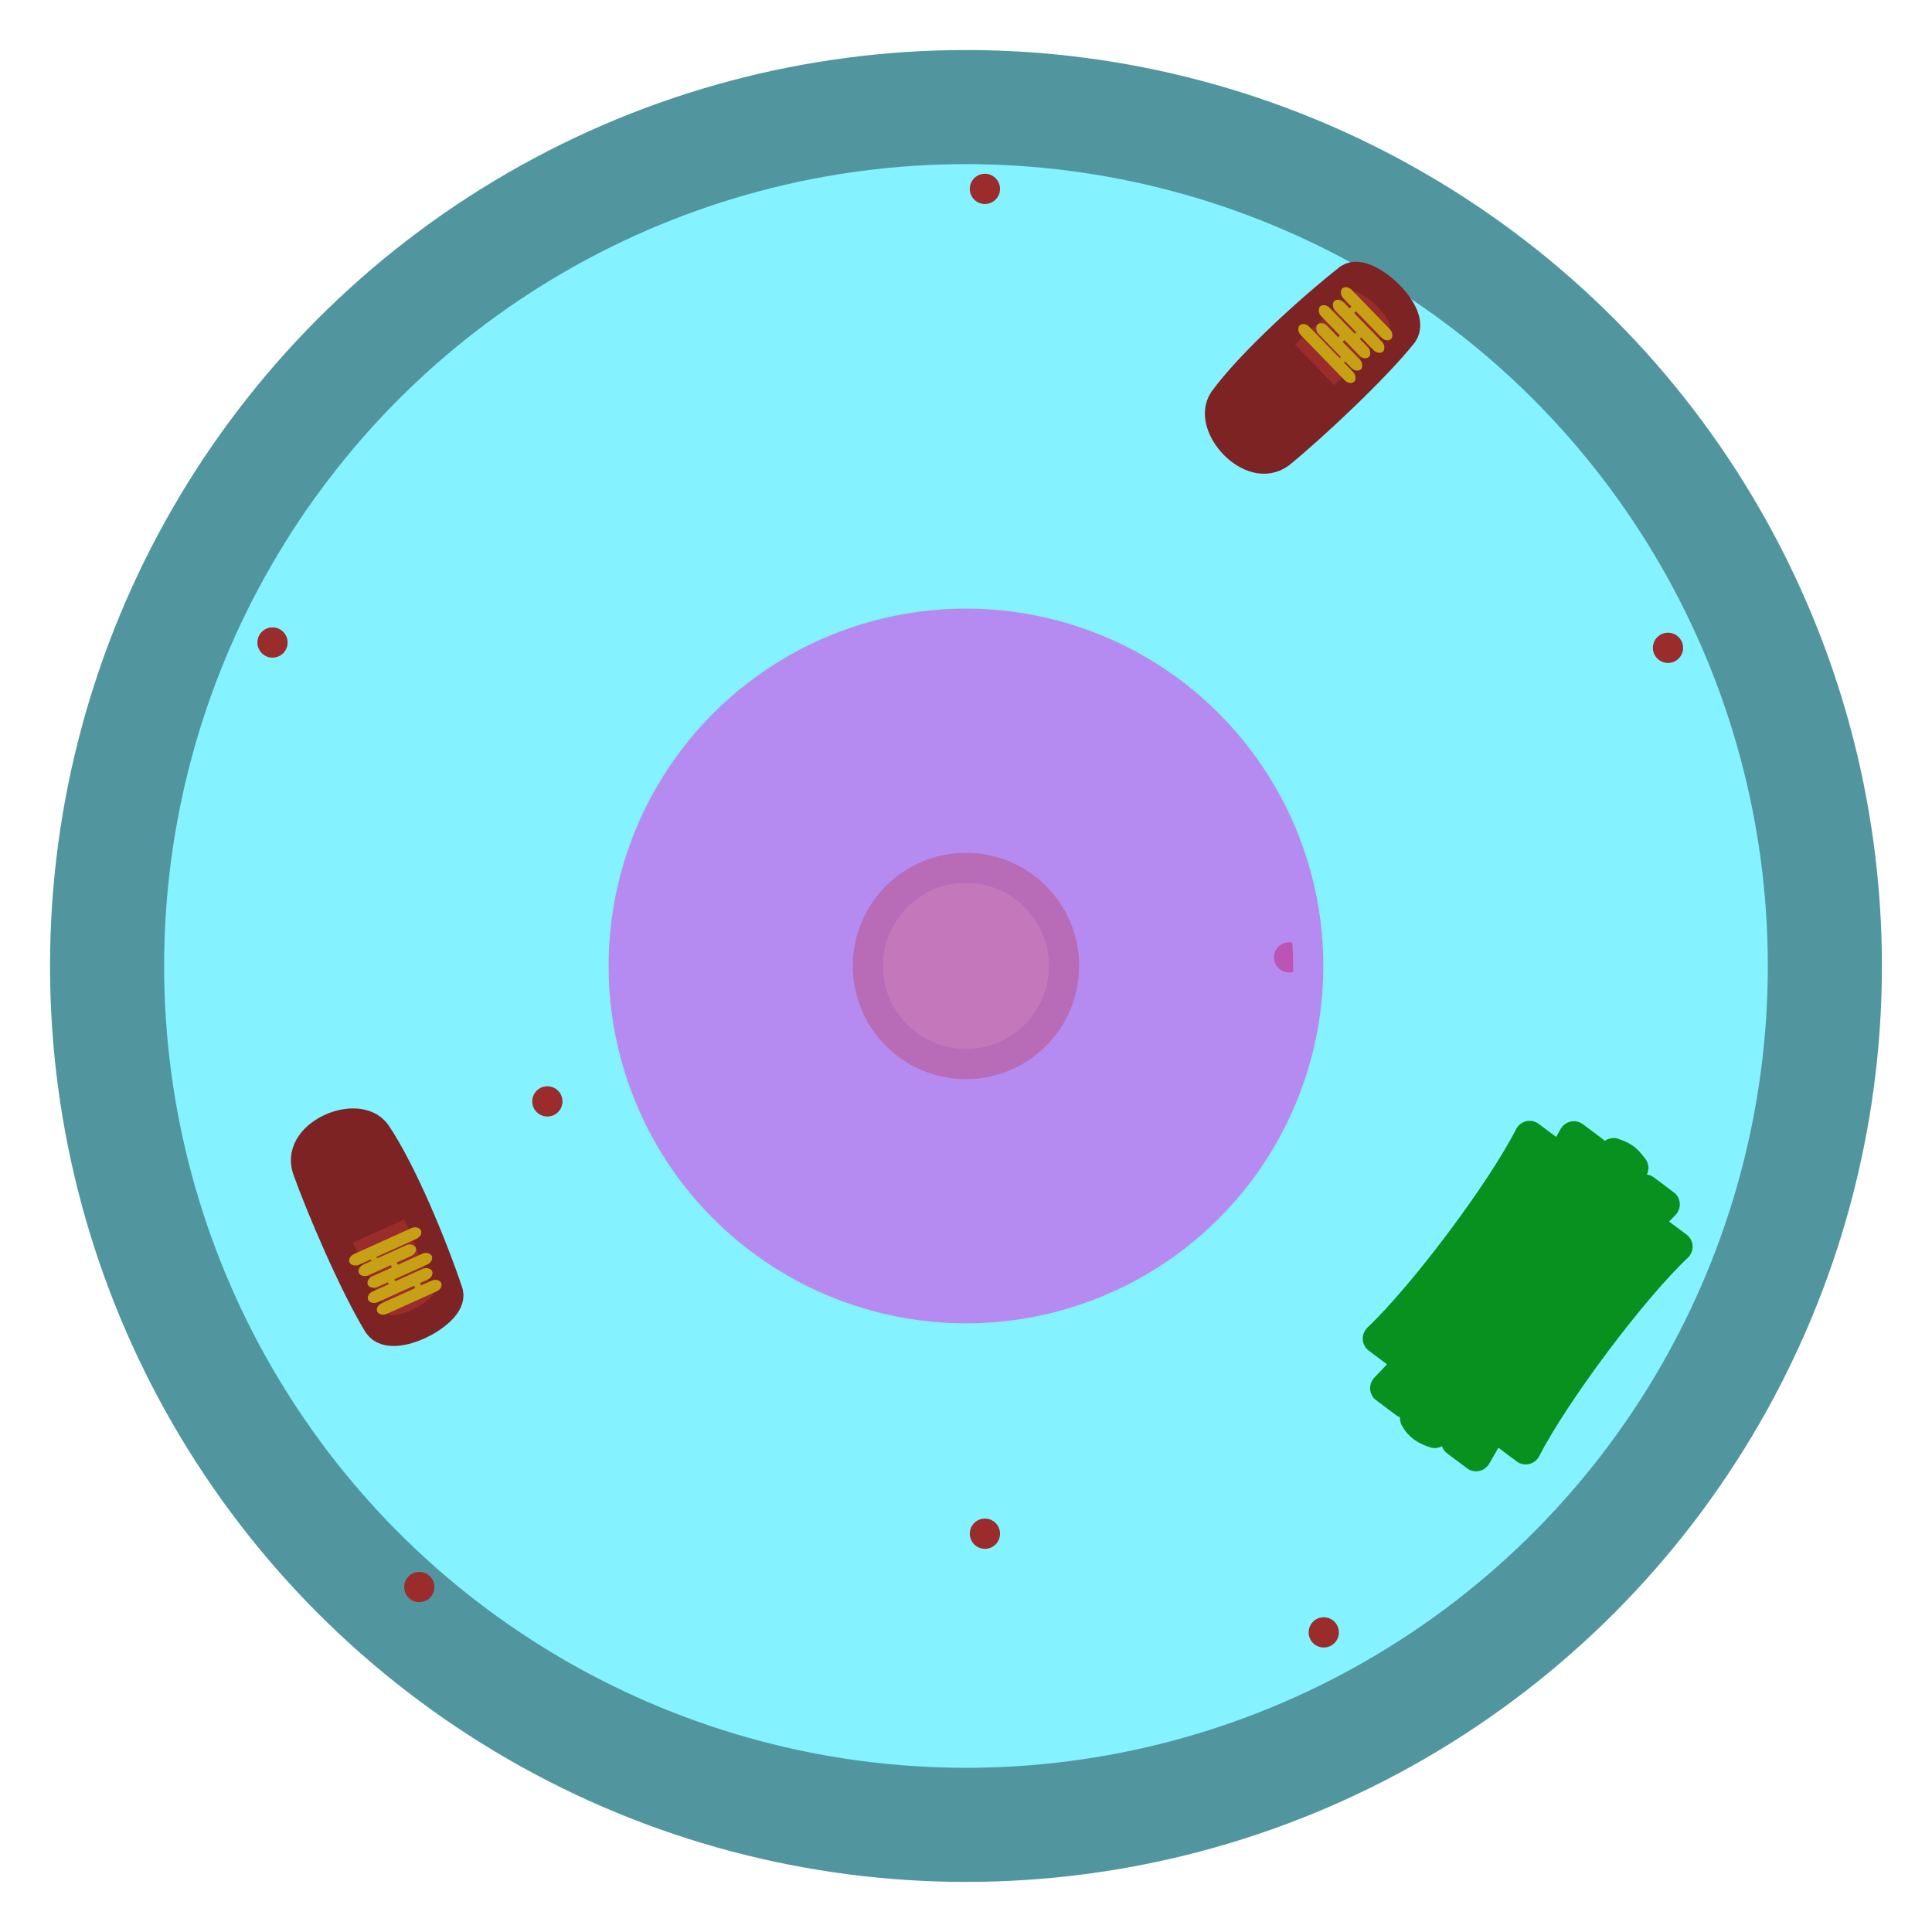 <?xml version="1.0" encoding="UTF-8" standalone="no"?>
<!-- Created with Inkscape (http://www.inkscape.org/) -->

<svg
   width="128"
   height="128"
   viewBox="0 0 33.867 33.867"
   version="1.1"
   id="svg1"
   inkscape:version="1.3.2 (091e20e, 2023-11-25, custom)"
   sodipodi:docname="cellulaAnimale.svg"
   xmlns:inkscape="http://www.inkscape.org/namespaces/inkscape"
   xmlns:sodipodi="http://sodipodi.sourceforge.net/DTD/sodipodi-0.dtd"
   xmlns="http://www.w3.org/2000/svg"
   xmlns:svg="http://www.w3.org/2000/svg">
  <sodipodi:namedview
     id="namedview1"
     pagecolor="#ffffff"
     bordercolor="#999999"
     borderopacity="1"
     inkscape:showpageshadow="2"
     inkscape:pageopacity="0"
     inkscape:pagecheckerboard="0"
     inkscape:deskcolor="#d1d1d1"
     inkscape:document-units="mm"
     inkscape:zoom="4"
     inkscape:cx="80.75"
     inkscape:cy="113.5"
     inkscape:window-width="1440"
     inkscape:window-height="830"
     inkscape:window-x="-6"
     inkscape:window-y="-6"
     inkscape:window-maximized="1"
     inkscape:current-layer="layer1" />
  <defs
     id="defs1" />
  <g
     inkscape:label="Livello 1"
     inkscape:groupmode="layer"
     id="layer1">
    <circle
       style="fill:#84f2ff;fill-opacity:1;stroke:#51969e;stroke-width:2;stroke-linecap:round;stroke-linejoin:round;stroke-miterlimit:20;stroke-dashoffset:111.874;stroke-opacity:1;paint-order:stroke fill markers"
       id="path1"
       r="15.056"
       cy="16.933"
       cx="16.933" />
    <circle
       style="fill:#9b2c2c;fill-opacity:1;stroke:#9e5151;stroke-width:0;stroke-linecap:round;stroke-linejoin:round;stroke-miterlimit:20;stroke-dasharray:none;stroke-dashoffset:111.874;stroke-opacity:1;paint-order:stroke fill markers"
       id="path2"
       cx="9.595"
       cy="19.307"
       r="0.265" />
    <g
       id="g12"
       transform="matrix(0.6,-0.271,0.287,0.634,-3.132,2.992)"
       style="stroke-width:1.477">
      <path
         id="rect2"
         style="fill:#9b2c2c;stroke:#7d2323;stroke-width:0.782;stroke-linecap:round;stroke-linejoin:round;stroke-miterlimit:20;stroke-dasharray:none;stroke-dashoffset:111.874;stroke-opacity:1;paint-order:stroke fill markers"
         d="m 0.82,27.944 c 0.119,-0.891 1.907,-0.838 2.072,-0.083 0.206,1.157 0.132,3.171 0,4.393 -0.106,0.503 -1.942,0.599 -2.058,0 C 0.681,31.109 0.729,28.953 0.82,27.944 Z"
         sodipodi:nodetypes="ccccc" />
      <path
         id="path3"
         style="fill:#7d2323;fill-opacity:1;stroke:#7d2323;stroke-width:0;stroke-linecap:round;stroke-linejoin:round;stroke-miterlimit:20;stroke-dasharray:none;stroke-dashoffset:111.874;stroke-opacity:1;paint-order:stroke fill markers"
         d="m 1.839,27.285 c -0.482,0.004 -0.959,0.213 -1.019,0.659 -0.047,0.519 -0.082,1.342 -0.084,2.175 H 3.016 C 3.029,29.289 2.998,28.46 2.891,27.861 2.809,27.483 2.321,27.281 1.839,27.285 Z" />
      <g
         id="g11"
         transform="translate(-2.806,0.39)"
         style="fill:#c7a115;fill-opacity:1;stroke-width:1.477">
        <rect
           style="fill:#c7a115;fill-opacity:1;stroke:#7d2323;stroke-width:0;stroke-linecap:round;stroke-linejoin:round;stroke-miterlimit:20;stroke-dasharray:none;stroke-dashoffset:111.874;stroke-opacity:1;paint-order:stroke fill markers"
           id="rect3"
           width="2.084"
           height="0.298"
           x="3.63"
           y="30.002"
           rx="0.201"
           ry="0.19" />
        <rect
           style="fill:#c7a115;fill-opacity:1;stroke:#7d2323;stroke-width:0;stroke-linecap:round;stroke-linejoin:round;stroke-miterlimit:20;stroke-dasharray:none;stroke-dashoffset:111.874;stroke-opacity:1;paint-order:stroke fill markers"
           id="rect4"
           width="1.657"
           height="0.298"
           x="3.741"
           y="30.341"
           rx="0.201"
           ry="0.19" />
        <rect
           style="fill:#c7a115;fill-opacity:1;stroke:#7d2323;stroke-width:0;stroke-linecap:round;stroke-linejoin:round;stroke-miterlimit:20;stroke-dasharray:none;stroke-dashoffset:111.874;stroke-opacity:1;paint-order:stroke fill markers"
           id="rect5"
           width="1.867"
           height="0.298"
           x="3.829"
           y="30.703"
           rx="0.201"
           ry="0.19" />
        <rect
           style="fill:#c7a115;fill-opacity:1;stroke:#7d2323;stroke-width:0;stroke-linecap:round;stroke-linejoin:round;stroke-miterlimit:20;stroke-dasharray:none;stroke-dashoffset:111.874;stroke-opacity:1;paint-order:stroke fill markers"
           id="rect6"
           width="1.867"
           height="0.298"
           x="3.671"
           y="31.054"
           rx="0.201"
           ry="0.19" />
        <rect
           style="fill:#c7a115;fill-opacity:1;stroke:#7d2323;stroke-width:0;stroke-linecap:round;stroke-linejoin:round;stroke-miterlimit:20;stroke-dasharray:none;stroke-dashoffset:111.874;stroke-opacity:1;paint-order:stroke fill markers"
           id="rect7"
           width="1.867"
           height="0.298"
           x="3.762"
           y="31.418"
           rx="0.201"
           ry="0.19" />
        <rect
           style="fill:#c7a115;fill-opacity:1;stroke:#7d2323;stroke-width:0;stroke-linecap:round;stroke-linejoin:round;stroke-miterlimit:20;stroke-dasharray:none;stroke-dashoffset:111.874;stroke-opacity:1;paint-order:stroke fill markers"
           id="rect8"
           width="0.169"
           height="0.318"
           x="4.18"
           y="30.187"
           rx="0.201"
           ry="0.19" />
        <rect
           style="fill:#c7a115;fill-opacity:1;stroke:#7d2323;stroke-width:0;stroke-linecap:round;stroke-linejoin:round;stroke-miterlimit:20;stroke-dasharray:none;stroke-dashoffset:111.874;stroke-opacity:1;paint-order:stroke fill markers"
           id="rect9"
           width="0.178"
           height="0.273"
           x="4.601"
           y="30.559"
           rx="0.201"
           ry="0.19" />
        <rect
           style="fill:#c7a115;fill-opacity:1;stroke:#7d2323;stroke-width:0;stroke-linecap:round;stroke-linejoin:round;stroke-miterlimit:20;stroke-dasharray:none;stroke-dashoffset:111.874;stroke-opacity:1;paint-order:stroke fill markers"
           id="rect10"
           width="0.194"
           height="0.227"
           x="4.341"
           y="30.927"
           rx="0.201"
           ry="0.19" />
        <rect
           style="fill:#c7a115;fill-opacity:1;stroke:#7d2323;stroke-width:0;stroke-linecap:round;stroke-linejoin:round;stroke-miterlimit:20;stroke-dasharray:none;stroke-dashoffset:111.874;stroke-opacity:1;paint-order:stroke fill markers"
           id="rect11"
           width="0.174"
           height="0.38"
           x="4.94"
           y="31.204"
           rx="0.201"
           ry="0.19" />
      </g>
    </g>
    <g
       id="g22"
       transform="matrix(-0.459,-0.473,0.499,-0.484,8.877,21.861)"
       style="stroke-width:1.477">
      <path
         id="path12"
         style="fill:#9b2c2c;stroke:#7d2323;stroke-width:0.782;stroke-linecap:round;stroke-linejoin:round;stroke-miterlimit:20;stroke-dasharray:none;stroke-dashoffset:111.874;stroke-opacity:1;paint-order:stroke fill markers"
         d="m 0.82,27.944 c 0.119,-0.891 1.907,-0.838 2.072,-0.083 0.206,1.157 0.132,3.171 0,4.393 -0.106,0.503 -1.942,0.599 -2.058,0 C 0.681,31.109 0.729,28.953 0.82,27.944 Z"
         sodipodi:nodetypes="ccccc" />
      <path
         id="path13"
         style="fill:#7d2323;fill-opacity:1;stroke:#7d2323;stroke-width:0;stroke-linecap:round;stroke-linejoin:round;stroke-miterlimit:20;stroke-dasharray:none;stroke-dashoffset:111.874;stroke-opacity:1;paint-order:stroke fill markers"
         d="m 1.839,27.285 c -0.482,0.004 -0.959,0.213 -1.019,0.659 -0.047,0.519 -0.082,1.342 -0.084,2.175 H 3.016 C 3.029,29.289 2.998,28.46 2.891,27.861 2.809,27.483 2.321,27.281 1.839,27.285 Z" />
      <g
         id="g21"
         transform="translate(-2.806,0.39)"
         style="fill:#c7a115;fill-opacity:1;stroke-width:1.477">
        <rect
           style="fill:#c7a115;fill-opacity:1;stroke:#7d2323;stroke-width:0;stroke-linecap:round;stroke-linejoin:round;stroke-miterlimit:20;stroke-dasharray:none;stroke-dashoffset:111.874;stroke-opacity:1;paint-order:stroke fill markers"
           id="rect13"
           width="2.084"
           height="0.298"
           x="3.63"
           y="30.002"
           rx="0.201"
           ry="0.19" />
        <rect
           style="fill:#c7a115;fill-opacity:1;stroke:#7d2323;stroke-width:0;stroke-linecap:round;stroke-linejoin:round;stroke-miterlimit:20;stroke-dasharray:none;stroke-dashoffset:111.874;stroke-opacity:1;paint-order:stroke fill markers"
           id="rect14"
           width="1.657"
           height="0.298"
           x="3.741"
           y="30.341"
           rx="0.201"
           ry="0.19" />
        <rect
           style="fill:#c7a115;fill-opacity:1;stroke:#7d2323;stroke-width:0;stroke-linecap:round;stroke-linejoin:round;stroke-miterlimit:20;stroke-dasharray:none;stroke-dashoffset:111.874;stroke-opacity:1;paint-order:stroke fill markers"
           id="rect15"
           width="1.867"
           height="0.298"
           x="3.829"
           y="30.703"
           rx="0.201"
           ry="0.19" />
        <rect
           style="fill:#c7a115;fill-opacity:1;stroke:#7d2323;stroke-width:0;stroke-linecap:round;stroke-linejoin:round;stroke-miterlimit:20;stroke-dasharray:none;stroke-dashoffset:111.874;stroke-opacity:1;paint-order:stroke fill markers"
           id="rect16"
           width="1.867"
           height="0.298"
           x="3.671"
           y="31.054"
           rx="0.201"
           ry="0.19" />
        <rect
           style="fill:#c7a115;fill-opacity:1;stroke:#7d2323;stroke-width:0;stroke-linecap:round;stroke-linejoin:round;stroke-miterlimit:20;stroke-dasharray:none;stroke-dashoffset:111.874;stroke-opacity:1;paint-order:stroke fill markers"
           id="rect17"
           width="1.867"
           height="0.298"
           x="3.762"
           y="31.418"
           rx="0.201"
           ry="0.19" />
        <rect
           style="fill:#c7a115;fill-opacity:1;stroke:#7d2323;stroke-width:0;stroke-linecap:round;stroke-linejoin:round;stroke-miterlimit:20;stroke-dasharray:none;stroke-dashoffset:111.874;stroke-opacity:1;paint-order:stroke fill markers"
           id="rect18"
           width="0.169"
           height="0.318"
           x="4.18"
           y="30.187"
           rx="0.201"
           ry="0.19" />
        <rect
           style="fill:#c7a115;fill-opacity:1;stroke:#7d2323;stroke-width:0;stroke-linecap:round;stroke-linejoin:round;stroke-miterlimit:20;stroke-dasharray:none;stroke-dashoffset:111.874;stroke-opacity:1;paint-order:stroke fill markers"
           id="rect19"
           width="0.178"
           height="0.273"
           x="4.601"
           y="30.559"
           rx="0.201"
           ry="0.19" />
        <rect
           style="fill:#c7a115;fill-opacity:1;stroke:#7d2323;stroke-width:0;stroke-linecap:round;stroke-linejoin:round;stroke-miterlimit:20;stroke-dasharray:none;stroke-dashoffset:111.874;stroke-opacity:1;paint-order:stroke fill markers"
           id="rect20"
           width="0.194"
           height="0.227"
           x="4.341"
           y="30.927"
           rx="0.201"
           ry="0.19" />
        <rect
           style="fill:#c7a115;fill-opacity:1;stroke:#7d2323;stroke-width:0;stroke-linecap:round;stroke-linejoin:round;stroke-miterlimit:20;stroke-dasharray:none;stroke-dashoffset:111.874;stroke-opacity:1;paint-order:stroke fill markers"
           id="rect21"
           width="0.174"
           height="0.38"
           x="4.94"
           y="31.204"
           rx="0.201"
           ry="0.19" />
      </g>
    </g>
    <circle
       style="fill:#b9a842;fill-opacity:1;stroke:#8d8032;stroke-width:0.529;stroke-linecap:round;stroke-linejoin:round;stroke-miterlimit:20;stroke-dasharray:none;stroke-dashoffset:111.874;stroke-opacity:1;paint-order:stroke fill markers"
       id="path23"
       cx="16.933"
       cy="16.933"
       r="1.72" />
    <circle
       style="fill:#9b2c2c;fill-opacity:1;stroke:#9e5151;stroke-width:0;stroke-linecap:round;stroke-linejoin:round;stroke-miterlimit:20;stroke-dasharray:none;stroke-dashoffset:111.874;stroke-opacity:1;paint-order:stroke fill markers"
       id="circle24"
       cx="23.205"
       cy="28.615"
       r="0.265" />
    <circle
       style="fill:#9b2c2c;fill-opacity:1;stroke:#9e5151;stroke-width:0;stroke-linecap:round;stroke-linejoin:round;stroke-miterlimit:20;stroke-dasharray:none;stroke-dashoffset:111.874;stroke-opacity:1;paint-order:stroke fill markers"
       id="circle25"
       cx="4.777"
       cy="11.263"
       r="0.265" />
    <circle
       style="fill:#9b2c2c;fill-opacity:1;stroke:#9e5151;stroke-width:0;stroke-linecap:round;stroke-linejoin:round;stroke-miterlimit:20;stroke-dasharray:none;stroke-dashoffset:111.874;stroke-opacity:1;paint-order:stroke fill markers"
       id="circle26"
       cx="7.35"
       cy="27.82"
       r="0.265" />
    <circle
       style="fill:#9b2c2c;fill-opacity:1;stroke:#9e5151;stroke-width:0;stroke-linecap:round;stroke-linejoin:round;stroke-miterlimit:20;stroke-dasharray:none;stroke-dashoffset:111.874;stroke-opacity:1;paint-order:stroke fill markers"
       id="circle27"
       cx="29.239"
       cy="11.356"
       r="0.265" />
    <circle
       style="fill:#9b2c2c;fill-opacity:1;stroke:#9e5151;stroke-width:0;stroke-linecap:round;stroke-linejoin:round;stroke-miterlimit:20;stroke-dasharray:none;stroke-dashoffset:111.874;stroke-opacity:1;paint-order:stroke fill markers"
       id="circle28"
       cx="17.265"
       cy="26.885"
       r="0.265" />
    <circle
       style="fill:#9b2c2c;fill-opacity:1;stroke:#9e5151;stroke-width:0;stroke-linecap:round;stroke-linejoin:round;stroke-miterlimit:20;stroke-dasharray:none;stroke-dashoffset:111.874;stroke-opacity:1;paint-order:stroke fill markers"
       id="circle29"
       cx="17.265"
       cy="3.311"
       r="0.265" />
    <circle
       style="fill:#9b2c2c;fill-opacity:1;stroke:#9e5151;stroke-width:0;stroke-linecap:round;stroke-linejoin:round;stroke-miterlimit:20;stroke-dasharray:none;stroke-dashoffset:111.874;stroke-opacity:1;paint-order:stroke fill markers"
       id="circle30"
       cx="22.597"
       cy="16.782"
       r="0.265" />
    <circle
       style="fill:#c964eb;fill-opacity:0.721;stroke:#b68bf1;stroke-width:0.529;stroke-linecap:round;stroke-linejoin:round;stroke-miterlimit:20;stroke-dasharray:none;stroke-dashoffset:111.874;stroke-opacity:1;paint-order:stroke fill markers"
       id="path22"
       cx="16.933"
       cy="16.933"
       r="6" />
    <g
       id="g40"
       transform="matrix(0.203,-0.271,0.267,0.2,14.945,17.119)"
       style="stroke-width:2.976">
      <path
         id="rect31"
         style="fill:#0ac127;stroke:#08911e;stroke-width:1.575;stroke-linecap:round;stroke-linejoin:round;stroke-miterlimit:20;stroke-dashoffset:111.874;paint-order:stroke fill markers"
         d="m -0.832,37.561 c 1.497,-0.289 5.364,0.3 8.864,0.305 3.819,0.006 6.748,-0.642 8.264,-0.305 0.204,0.636 0.125,0.804 0,1.31 -1.448,0.393 -4.595,-0.168 -8.261,-0.128 -3.608,0.039 -7.356,0.544 -8.866,0.128 -0.167,-0.468 -0.198,-0.9 0,-1.31 z"
         sodipodi:nodetypes="csccscc" />
      <path
         id="rect32"
         style="fill:#0ac127;stroke:#08911e;stroke-width:1.575;stroke-linecap:round;stroke-linejoin:round;stroke-miterlimit:20;stroke-dashoffset:111.874;paint-order:stroke fill markers"
         d="m 1.31,33.489 c 3.242,0.558 9.9,0.561 13.096,0 v 1.31 c -3.149,0.423 -9.75,0.516 -13.096,0 z"
         sodipodi:nodetypes="ccccc" />
      <path
         id="path38"
         style="fill:#0ac127;stroke:#08911e;stroke-width:1.575;stroke-linecap:round;stroke-linejoin:round;stroke-miterlimit:20;stroke-dashoffset:111.874;paint-order:stroke fill markers"
         d="m -0.515,35.36 c 4.03,0.558 12.305,0.561 16.277,0 v 1.31 c -3.914,0.423 -12.118,0.516 -16.277,0 z"
         sodipodi:nodetypes="ccccc" />
      <path
         id="path39"
         style="fill:#0ac127;stroke:#08911e;stroke-width:1.575;stroke-linecap:round;stroke-linejoin:round;stroke-miterlimit:20;stroke-dashoffset:111.874;paint-order:stroke fill markers"
         d="m 1.31,43.209 c 3.242,-0.558 9.9,-0.561 13.096,0 v -1.31 c -3.149,-0.423 -9.75,-0.516 -13.096,0 z"
         sodipodi:nodetypes="ccccc" />
      <path
         id="path40"
         style="fill:#0ac127;stroke:#08911e;stroke-width:1.575;stroke-linecap:round;stroke-linejoin:round;stroke-miterlimit:20;stroke-dashoffset:111.874;paint-order:stroke fill markers"
         d="m -0.515,41.338 c 4.03,-0.558 12.305,-0.561 16.277,0 v -1.31 c -3.914,-0.423 -12.118,-0.516 -16.277,0 z"
         sodipodi:nodetypes="ccccc" />
    </g>
  </g>
</svg>
